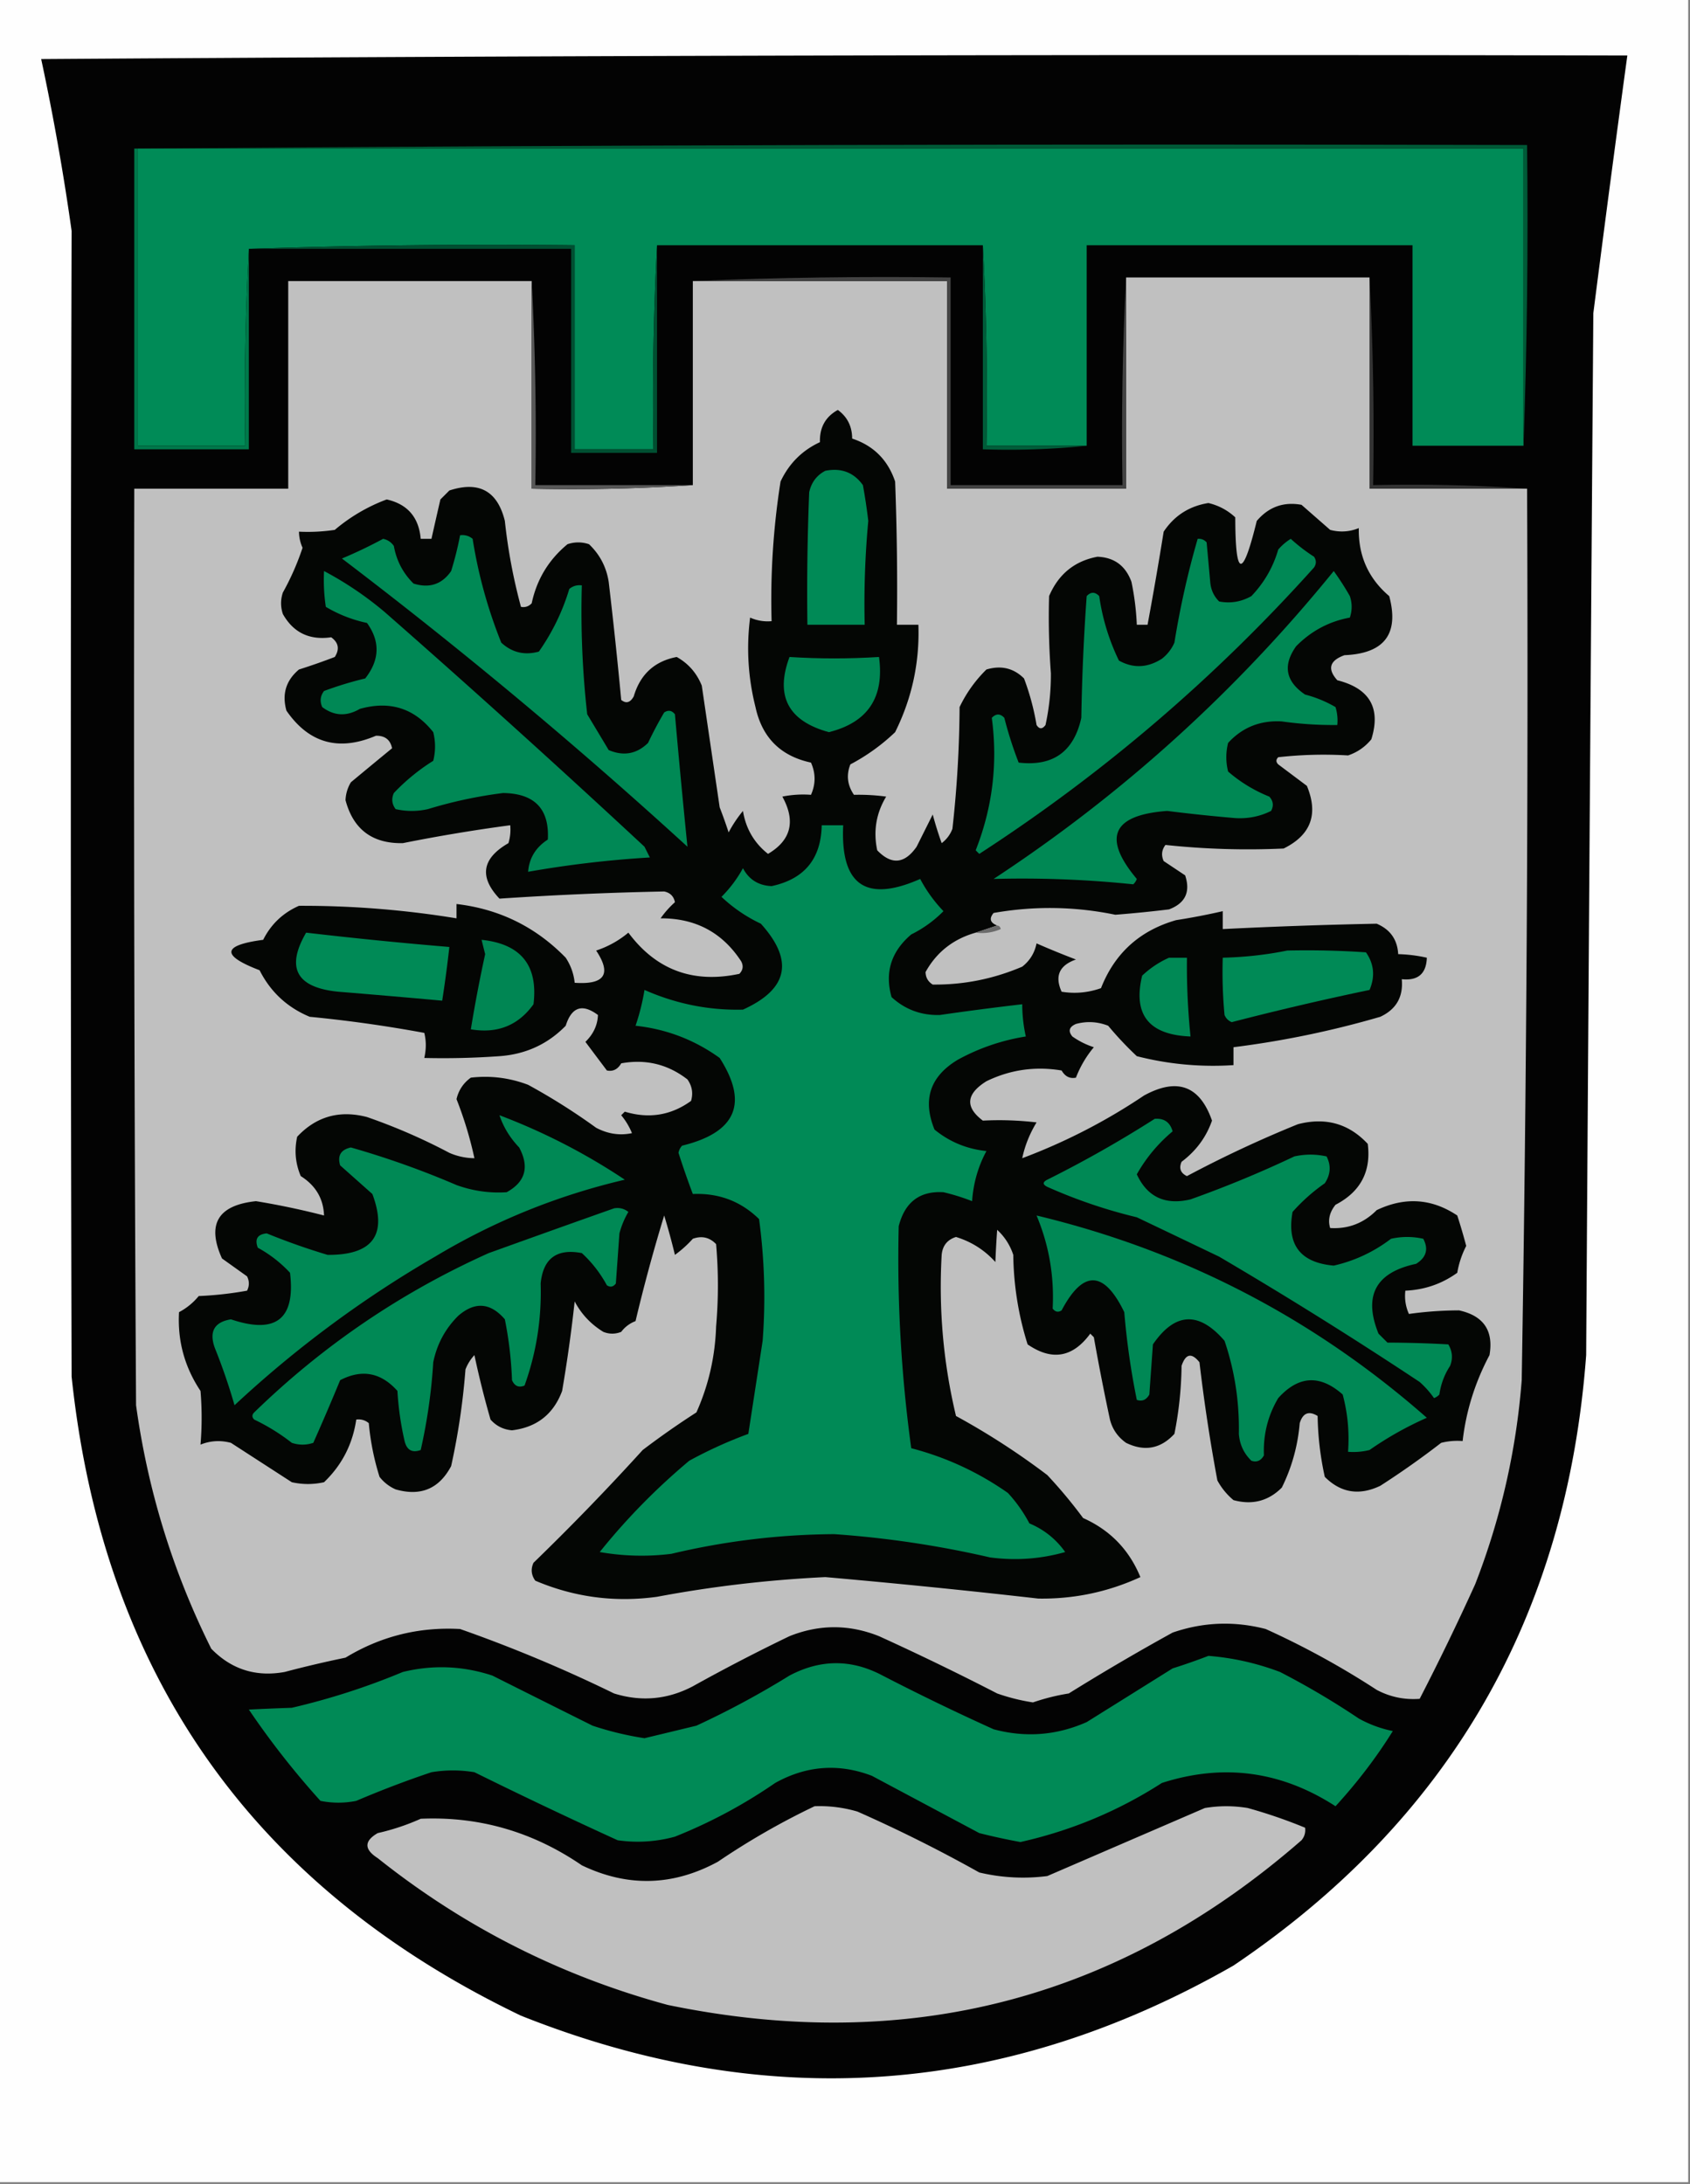 <svg xmlns="http://www.w3.org/2000/svg" width="472" height="610" style="shape-rendering:geometricPrecision;text-rendering:geometricPrecision;image-rendering:optimizeQuality;fill-rule:evenodd;clip-rule:evenodd"><rect width="100%" height="100%" fill="#808080" stroke="none"/><path style="opacity:1" fill="#fefefe" d="M-.5-.5h472v610H-.5V-.5z"/><path style="opacity:1" fill="#030303" d="M11.5 16.5c147.499-1 295.166-1.333 443-1a8125.737 8125.737 0 0 0-9.5 72c-.715 97-1.382 194-2 291-5.411 73.025-38.244 129.859-98.5 170.5-64.089 36.649-130.423 41.316-199 14C70.59 527.042 28.757 467.542 20 384.5a57328.518 57328.518 0 0 1 0-320 680.946 680.946 0 0 0-8.5-48z"/><path style="opacity:1" fill="#008b57" d="M38.5 41.5h387v83h-31v-56h-91v56h-28a784.675 784.675 0 0 0-1-56h-91a813 813 0 0 0-1 57h-22v-57c-30.505-.332-60.838.002-91 1a756.854 756.854 0 0 0-1 55h-30v-83z"/><path style="opacity:1" fill="#005a37" d="M37.5 41.5c129.499-1 259.166-1.333 389-1 .331 28.172-.002 56.172-1 84v-83h-388z"/><path style="opacity:1" fill="#00784a" d="M37.5 41.5h1v83h30c-.33-18.508.003-36.84 1-55v56h-32v-84z"/><path style="opacity:1" fill="#005c39" d="M274.5 68.5a784.675 784.675 0 0 1 1 56h28c-9.486.994-19.152 1.327-29 1v-57z"/><path style="opacity:1" fill="#004f31" d="M69.5 69.5a2070.806 2070.806 0 0 1 91-1v57h22a813 813 0 0 1 1-57v58h-24v-57h-90z"/><path style="opacity:1" fill="silver" d="M314.5 77.5h68v59h44a11891.65 11891.65 0 0 1-1.5 249 199.037 199.037 0 0 1-13 57 712.572 712.572 0 0 1-15.5 32c-4.247.322-8.247-.511-12-2.5a232.597 232.597 0 0 0-31-17c-8.804-2.279-17.47-1.945-26 1a636.8 636.8 0 0 0-29 17 59.593 59.593 0 0 0-10 2.5 54.915 54.915 0 0 1-10-2.5 753.48 753.48 0 0 0-33-16c-8.345-3.332-16.679-3.332-25 0a514.682 514.682 0 0 0-27 14c-7.057 3.706-14.39 4.372-22 2a400.854 400.854 0 0 0-43-18c-11.514-.632-22.181 2.035-32 8a314.303 314.303 0 0 0-17 4c-8.03 1.453-14.864-.713-20.5-6.5-10.704-21.473-17.704-44.14-21-68-.5-85.333-.667-170.666-.5-256h43v-58h68v58a507.055 507.055 0 0 0 45-1v-57h71v58h50v-59z"/><path style="opacity:1" fill="#040604" d="m278.5 258.5-6 2c-6.258 1.778-10.925 5.445-14 11 .029 1.529.696 2.696 2 3.5 8.636.093 16.969-1.573 25-5 2.128-1.667 3.461-3.834 4-6.5 3.672 1.61 7.338 3.11 11 4.5-4.647 1.634-5.98 4.634-4 9 3.736.61 7.403.277 11-1 3.834-9.763 10.834-16.096 21-19a182.47 182.47 0 0 0 13-2.5v5a1418.881 1418.881 0 0 1 43-1.5c3.776 1.605 5.776 4.438 6 8.5 2.706.075 5.373.408 8 1-.15 4.48-2.483 6.48-7 6 .457 4.921-1.543 8.421-6 10.5a263.345 263.345 0 0 1-41 8.5v5c-9.163.593-18.163-.24-27-2.5a96.005 96.005 0 0 1-8-8.5c-2.946-1.155-5.946-1.321-9-.5-1.905.826-2.239 1.993-1 3.5a22.136 22.136 0 0 0 6 3 29.935 29.935 0 0 0-5 8.5c-1.701.345-3.034-.322-4-2-7.35-1.231-14.35-.231-21 3-5.688 3.554-6.021 7.221-1 11a88.631 88.631 0 0 1 15 .5c-1.934 3.186-3.268 6.519-4 10a164.017 164.017 0 0 0 34-17.5c9.273-5.088 15.607-2.754 19 7-1.62 4.636-4.454 8.469-8.5 11.5-.783 1.819-.283 3.152 1.5 4a326.434 326.434 0 0 1 31-14.5c7.72-2.004 14.22-.17 19.5 5.5.978 7.708-2.022 13.374-9 17-1.675 2.091-2.175 4.258-1.5 6.5 5.046.311 9.379-1.355 13-5 7.878-3.76 15.378-3.26 22.5 1.5a162.154 162.154 0 0 1 2.5 8.5 25.807 25.807 0 0 0-2.5 7.5c-4.299 3.098-9.133 4.765-14.5 5-.256 2.292.077 4.459 1 6.5 4.622-.652 9.289-.985 14-1 6.853 1.508 9.686 5.675 8.5 12.5-4.046 7.63-6.546 15.63-7.5 24a18.453 18.453 0 0 0-6 .5 238.932 238.932 0 0 1-17 12c-5.872 2.808-11.038 1.974-15.5-2.5a84.188 84.188 0 0 1-2-17c-2.454-1.513-4.121-.846-5 2-.539 6.347-2.205 12.347-5 18-3.743 3.759-8.243 4.926-13.5 3.5a18.778 18.778 0 0 1-4.5-5.5 492.645 492.645 0 0 1-5-33c-2.19-2.749-3.857-2.415-5 1a102.954 102.954 0 0 1-2 19c-3.854 4.171-8.354 5.004-13.5 2.5-2.31-1.637-3.81-3.804-4.5-6.5a651.4 651.4 0 0 1-4.5-23l-1-1c-4.878 6.672-10.711 7.672-17.5 3a86.365 86.365 0 0 1-4-25c-.912-2.739-2.412-5.072-4.5-7-.21 2.886-.377 5.886-.5 9-3.006-3.338-6.673-5.672-11-7-2.425.761-3.758 2.428-4 5-.861 15.248.472 30.248 4 45a204.066 204.066 0 0 1 25.5 16.5 134.925 134.925 0 0 1 10 12c7.53 3.363 12.863 8.863 16 16.5-9.022 4.151-18.522 6.151-28.5 6a2313.462 2313.462 0 0 0-59.5-6c-15.903.767-31.57 2.6-47 5.5-11.799 1.62-23.133.12-34-4.5-1.131-1.574-1.298-3.241-.5-5a683.376 683.376 0 0 0 30.5-31.5 233.986 233.986 0 0 1 15-10.5c3.393-7.579 5.227-15.579 5.5-24 .667-7.667.667-15.333 0-23-1.808-1.896-3.975-2.396-6.5-1.5a31.84 31.84 0 0 1-5 4.5 196.026 196.026 0 0 0-3-11 480.216 480.216 0 0 0-8 29.5 8.905 8.905 0 0 0-4 3c-1.667.667-3.333.667-5 0-3.468-2.124-6.135-4.957-8-8.5a411.514 411.514 0 0 1-3.5 25c-2.423 6.504-7.09 10.171-14 11-2.406-.203-4.406-1.203-6-3a260.902 260.902 0 0 1-4.5-18 12.403 12.403 0 0 0-2.5 4 193.716 193.716 0 0 1-4 27c-3.362 6.342-8.528 8.508-15.5 6.5a11.532 11.532 0 0 1-4.5-3.5 71.076 71.076 0 0 1-3-15c-1.011-.837-2.178-1.17-3.5-1-1.013 6.886-4.013 12.72-9 17.5-3 .667-6 .667-9 0l-17-11c-2.93-.777-5.763-.61-8.5.5a89.911 89.911 0 0 0 0-15c-4.45-6.679-6.45-14.012-6-22a17.843 17.843 0 0 0 5.5-4.5 99.119 99.119 0 0 0 13.5-1.5c.667-1.333.667-2.667 0-4l-7-5c-4.317-9.551-1.15-14.885 9.5-16a214.95 214.95 0 0 1 19 4c-.172-4.709-2.339-8.375-6.5-11-1.504-3.539-1.837-7.205-1-11 5.319-5.667 11.819-7.501 19.5-5.5a163.987 163.987 0 0 1 23 10 17.758 17.758 0 0 0 7 1.5 106.124 106.124 0 0 0-5-16.5c.583-2.499 1.916-4.499 4-6 5.474-.634 10.807.032 16 2a176.797 176.797 0 0 1 19 12c3.272 1.723 6.606 2.223 10 1.5a18.924 18.924 0 0 0-3-5l1-1c6.737 2.041 12.904 1.041 18.5-3 .635-2.135.301-4.135-1-6-5.46-4.24-11.627-5.74-18.5-4.5-.966 1.678-2.299 2.345-4 2a3401.34 3401.34 0 0 1-6-8c2.226-2.162 3.392-4.662 3.5-7.5-4.359-3.258-7.359-2.258-9 3-5.016 5.143-11.183 7.977-18.5 8.5-6.992.5-13.992.666-21 .5.557-2.449.557-4.782 0-7a372.534 372.534 0 0 0-32-4.5c-6.275-2.609-10.942-6.942-14-13-10.822-4.143-10.488-6.977 1-8.5 2.195-4.362 5.528-7.528 10-9.5a266.509 266.509 0 0 1 44 3.5v-4c11.961 1.397 22.128 6.397 30.5 15 1.411 2.15 2.245 4.484 2.5 7 8.374.585 10.374-2.415 6-9a27.347 27.347 0 0 0 9-5c7.763 10.425 18.096 14.258 31 11.5 1.017-1.049 1.184-2.216.5-3.5-5.255-8.046-12.755-12.046-22.5-12a25.936 25.936 0 0 1 4-4.5c-.32-1.653-1.32-2.653-3-3a977.703 977.703 0 0 0-46 2c-5.74-6.064-4.907-11.231 2.5-15.5a12.93 12.93 0 0 0 .5-5 472.783 472.783 0 0 0-30 5c-8.499.163-13.832-3.837-16-12a10.413 10.413 0 0 1 1.5-5c3.894-3.24 7.727-6.407 11.5-9.5-.477-2.371-1.977-3.537-4.5-3.5-10.385 4.428-18.719 2.094-25-7-1.297-4.617-.13-8.45 3.5-11.5a177.525 177.525 0 0 0 10-3.5c1.393-2.174 1.06-4.007-1-5.5-6.064.87-10.564-1.296-13.5-6.5-.667-2-.667-4 0-6a72.596 72.596 0 0 0 5.5-12.5c-.648-1.44-.98-2.94-1-4.5 3.35.165 6.683-.002 10-.5a48.691 48.691 0 0 1 14.5-8.5c5.811 1.315 8.977 4.981 9.5 11h3c.815-3.644 1.648-7.311 2.5-11l2.5-2.5c8.274-2.711 13.441.123 15.5 8.5a154.529 154.529 0 0 0 4.5 24c1.175.219 2.175-.114 3-1 1.418-6.672 4.752-12.172 10-16.5 2-.667 4-.667 6 0 3.015 2.863 4.849 6.363 5.5 10.5a1385.433 1385.433 0 0 1 3.5 33c1.368 1.094 2.535.76 3.5-1 1.816-6.153 5.816-9.82 12-11 3.251 1.817 5.585 4.484 7 8l5 34a135.16 135.16 0 0 1 2.5 7 35.377 35.377 0 0 1 4-6c.803 4.946 3.136 8.946 7 12 6.446-3.812 7.78-9.146 4-16a29.232 29.232 0 0 1 8-.5c1.333-3 1.333-6 0-9-8.491-1.824-13.658-6.991-15.5-15.5-2.077-8.27-2.577-16.603-1.5-25a11.988 11.988 0 0 0 6 1 212.053 212.053 0 0 1 2.5-39c2.359-5.025 6.025-8.692 11-11-.121-4.099 1.545-7.099 5-9 2.654 1.938 3.987 4.604 4 8 5.974 1.974 9.974 5.974 12 12 .5 13.329.667 26.663.5 40h6c.359 10.561-1.807 20.561-6.5 30a55.492 55.492 0 0 1-12.5 9c-1.175 2.971-.842 5.804 1 8.5a57.348 57.348 0 0 1 9 .5c-2.8 4.647-3.633 9.647-2.5 15 3.979 4.144 7.645 3.81 11-1l4.5-9a102.505 102.505 0 0 0 2.5 8 8.905 8.905 0 0 0 3-4 320.493 320.493 0 0 0 2-34 36.986 36.986 0 0 1 7.5-10.5c4.091-1.227 7.591-.394 10.5 2.5a69.078 69.078 0 0 1 3.5 13c.774 1.211 1.607 1.211 2.5 0a65.656 65.656 0 0 0 1.5-14.5 211.18 211.18 0 0 1-.5-21.5c2.616-6.128 7.116-9.794 13.5-11 4.688.179 7.855 2.513 9.5 7a74.058 74.058 0 0 1 1.5 12h3a1061.37 1061.37 0 0 0 4.5-26c2.986-4.482 7.153-7.148 12.5-8 2.86.68 5.36 2.013 7.5 4 .023 16.952 2.023 17.285 6 1 3.328-3.917 7.495-5.417 12.5-4.5l8 7c2.73.728 5.397.562 8-.5-.151 7.729 2.682 14.062 8.5 19 2.819 10.537-1.348 16.037-12.5 16.5-4.174 1.508-4.841 3.841-2 7 9.054 2.287 12.221 7.787 9.5 16.5-1.731 2.117-3.898 3.617-6.5 4.5a113.653 113.653 0 0 0-19.5.5c-.667.667-.667 1.333 0 2l8 6c3.285 7.92 1.119 13.753-6.5 17.5a216.617 216.617 0 0 1-33-1c-1.054 1.388-1.22 2.888-.5 4.5l6 4c1.538 4.62.038 7.787-4.5 9.5a342.65 342.65 0 0 1-15 1.5c-11.304-2.332-22.637-2.498-34-.5-1.3 1.579-.966 2.745 1 3.5z"/><path style="opacity:1" fill="#008a56" d="M230.5 131.5c4.454-.883 7.954.45 10.5 4a156.13 156.13 0 0 1 1.5 10 251.054 251.054 0 0 0-1 29h-16c-.167-12.338 0-24.671.5-37 .599-2.754 2.099-4.754 4.5-6z"/><path style="opacity:1" fill="#585858" d="M148.5 78.5a813 813 0 0 1 1 57h44a507.055 507.055 0 0 1-45 1v-58z"/><path style="opacity:1" fill="#434343" d="M193.5 78.5c23.828-.998 47.828-1.33 72-1v58h48c-.33-19.507.003-38.84 1-58v59h-50v-58h-71z"/><path style="opacity:1" fill="#343434" d="M382.5 77.5a841.826 841.826 0 0 1 1 58c14.51-.329 28.843.004 43 1h-44v-59z"/><path style="opacity:1" fill="#085" d="M334.5 150.5c.996-.086 1.829.248 2.5 1l1 11c.163 2.176.996 4.009 2.5 5.5 3.156.603 6.156.103 9-1.5 3.564-3.728 6.064-8.061 7.5-13a14.972 14.972 0 0 1 3.5-3 47.05 47.05 0 0 0 6.5 5c.667 1 .667 2 0 3-27.679 30.854-58.846 57.521-93.5 80l-1-1c4.702-11.951 6.202-24.284 4.5-37 1.183-1.231 2.349-1.231 3.5 0a107.29 107.29 0 0 0 4 12.5c9.585 1.122 15.418-3.045 17.5-12.5a615.44 615.44 0 0 1 1.5-34c1.151-1.231 2.317-1.231 3.5 0a61.041 61.041 0 0 0 5.5 18c3.978 2.225 7.978 2.058 12-.5a11.532 11.532 0 0 0 3.5-4.5c1.604-9.943 3.77-19.609 6.5-29z"/><path style="opacity:1" fill="#008955" d="M128.5 149.5c1.322-.17 2.489.163 3.5 1a133.52 133.52 0 0 0 8 29c2.995 2.765 6.495 3.598 10.5 2.5a60.876 60.876 0 0 0 8.5-17.5c1.011-.837 2.178-1.17 3.5-1a258.191 258.191 0 0 0 1.5 36l6 10c4.163 1.774 7.83 1.107 11-2a103.382 103.382 0 0 1 4.5-8.5c1.135-.749 2.135-.583 3 .5a2830.475 2830.475 0 0 0 3.5 37A1387.242 1387.242 0 0 0 95.5 156a128.54 128.54 0 0 0 11.5-5.5c1.261.259 2.261.926 3 2 .729 4.102 2.562 7.602 5.5 10.5 4.442 1.378 7.942.212 10.5-3.5a90.942 90.942 0 0 0 2.5-10z"/><path style="opacity:1" fill="#085" d="M90.5 159.5a95.323 95.323 0 0 1 17 11.5 3354.882 3354.882 0 0 1 72.5 65.5l1.5 3a297.347 297.347 0 0 0-34 4c.297-3.826 2.13-6.826 5.5-9 .475-8.555-3.692-12.889-12.5-13a125.096 125.096 0 0 0-21 4.5c-3 .667-6 .667-9 0-1.054-1.388-1.22-2.888-.5-4.5a56.089 56.089 0 0 1 11-9 16.242 16.242 0 0 0 0-8c-5.272-6.685-12.106-8.852-20.5-6.5-3.692 2.159-7.192 1.993-10.5-.5-.72-1.612-.554-3.112.5-4.5 3.786-1.404 7.62-2.57 11.5-3.5 4.051-5.168 4.217-10.335.5-15.5-4.12-.883-7.953-2.383-11.5-4.5a50.442 50.442 0 0 1-.5-10z"/><path style="opacity:1" fill="#008854" d="M372.5 159.5a74.796 74.796 0 0 1 4.5 7c.667 2 .667 4 0 6-5.782 1.059-10.782 3.726-15 8-3.786 5.32-2.952 9.82 2.5 13.5a33.27 33.27 0 0 1 8.5 3.5 12.93 12.93 0 0 1 .5 5c-5.19.059-10.357-.275-15.5-1-6.013-.343-11.013 1.657-15 6a16.242 16.242 0 0 0 0 8 40.422 40.422 0 0 0 11.5 7c1.114 1.223 1.281 2.556.5 4-3.098 1.547-6.431 2.214-10 2a463.362 463.362 0 0 1-19-2c-15.357 1.126-18.19 7.46-8.5 19a3.647 3.647 0 0 1-1 1.5 299.825 299.825 0 0 0-39-1.5c35.973-23.627 67.64-52.293 95-86z"/><path style="opacity:1" fill="#008754" d="M220.5 183.5c8.293.53 16.626.53 25 0 1.537 11.285-3.13 18.285-14 21-11.39-3.117-15.057-10.117-11-21z"/><path style="opacity:1" fill="#008a56" d="M229.5 230.5h6c-.815 16.701 6.351 21.701 21.5 15 1.714 3.256 3.881 6.256 6.5 9a33.576 33.576 0 0 1-9 6.5c-5.611 4.774-7.444 10.607-5.5 17.5 3.793 3.476 8.293 5.143 13.5 5a811.989 811.989 0 0 1 23-3 41.73 41.73 0 0 0 1 9 58.374 58.374 0 0 0-19 6.5c-7.738 4.643-9.905 11.143-6.5 19.5 4.185 3.429 9.018 5.429 14.5 6-2.327 4.323-3.661 8.99-4 14a57.829 57.829 0 0 0-8-2.5c-6.629-.401-10.795 2.766-12.5 9.5a388.283 388.283 0 0 0 3.5 62c9.738 2.535 18.738 6.702 27 12.5a39.986 39.986 0 0 1 6 8.5c4.092 1.713 7.426 4.38 10 8-6.871 1.95-13.871 2.45-21 1.5a280.46 280.46 0 0 0-43.5-6.5 201.77 201.77 0 0 0-45.5 5.5 67.229 67.229 0 0 1-20-.5c7.427-9.262 15.761-17.762 25-25.5a121.776 121.776 0 0 1 16.5-7.5l4-26c.856-11.377.522-22.71-1-34-5.088-4.977-11.254-7.31-18.5-7a234.57 234.57 0 0 1-4-11.5 3.943 3.943 0 0 1 1-2c15.102-3.692 18.602-11.859 10.5-24.5-7.024-5.064-14.857-8.064-23.5-9a60.826 60.826 0 0 0 2.5-10c8.851 3.904 18.018 5.737 27.5 5.5 12.631-5.711 14.297-13.711 5-24a42.124 42.124 0 0 1-11-7.5 35.061 35.061 0 0 0 6-8c1.671 3.173 4.337 4.84 8 5 9.147-1.955 13.814-7.622 14-17z"/><path style="opacity:1" fill="#6a6a6a" d="M278.5 258.5c.543.06.876.393 1 1a13.116 13.116 0 0 1-7 1l6-2z"/><path style="opacity:1" fill="#008a56" d="M85.5 260.5a1230.486 1230.486 0 0 0 40 4 348.078 348.078 0 0 1-2 15 3045.76 3045.76 0 0 0-29-2.5c-11.724-1.156-14.724-6.656-9-16.5z"/><path style="opacity:1" fill="#008653" d="M134.5 262.5c10.994 1.151 15.827 7.151 14.5 18-4.251 5.924-10.084 8.258-17.5 7a405.866 405.866 0 0 1 4-21 343.58 343.58 0 0 1-1-4z"/><path style="opacity:1" fill="#008a56" d="M359.5 265.5c7.341-.166 14.674 0 22 .5 2.257 3.238 2.59 6.738 1 10.5a826.397 826.397 0 0 0-38.5 9c-.945-.405-1.612-1.072-2-2a128.507 128.507 0 0 1-.5-16c6.199-.152 12.199-.818 18-2z"/><path style="opacity:1" fill="#008955" d="M326.5 267.5h5a194.614 194.614 0 0 0 1 22c-11.641-.44-16.141-6.106-13.5-17 2.273-2.128 4.773-3.795 7.5-5zM139.5 311.5a173.617 173.617 0 0 1 35 18c-18.801 4.402-36.468 11.568-53 21.5a310.268 310.268 0 0 0-56 41.5 163.606 163.606 0 0 0-5.5-16c-1.65-4.568-.15-7.234 4.5-8 12.563 4.254 18.063-.08 16.5-13a35.251 35.251 0 0 0-9-7c-.915-2.42-.082-3.753 2.5-4a185.829 185.829 0 0 0 17 6c12.595.08 16.762-5.587 12.5-17l-9-8c-.802-2.729.198-4.395 3-5a244.236 244.236 0 0 1 29.5 10.5c4.565 1.645 9.231 2.312 14 2 5.241-2.877 6.407-7.044 3.5-12.5-2.572-2.697-4.405-5.697-5.5-9zM322.5 312.5c2.627-.207 4.293.96 5 3.5a43.144 43.144 0 0 0-10 12c2.936 6.344 7.936 8.677 15 7a311.807 311.807 0 0 0 29-12c3-.667 6-.667 9 0 1.297 2.545 1.131 5.045-.5 7.5a51.057 51.057 0 0 0-9 8c-1.666 9.171 2.167 14.171 11.5 15 5.847-1.333 11.18-3.833 16-7.5 3-.667 6-.667 9 0 1.528 2.881.862 5.214-2 7-11.28 2.396-14.78 8.896-10.5 19.5l2.5 2.5c5.724.021 11.391.187 17 .5 1.141 1.921 1.308 3.921.5 6-1.583 2.411-2.583 5.078-3 8a3.647 3.647 0 0 1-1.5 1 25.513 25.513 0 0 0-4-4.5 1219.125 1219.125 0 0 0-56-35 12330.17 12330.17 0 0 0-23-11c-8.6-2.066-16.934-4.9-25-8.5-1.333-.667-1.333-1.333 0-2a326.402 326.402 0 0 0 30-17z"/><path style="opacity:1" fill="#008955" d="M171.5 337.5c1.478-.262 2.811.071 4 1a23.663 23.663 0 0 0-2.5 6l-1 14c-.718.951-1.551 1.117-2.5.5-1.873-3.44-4.206-6.44-7-9-6.984-1.343-10.817 1.49-11.5 8.5.296 9.831-1.204 19.331-4.5 28.5-1.608.658-2.775.158-3.5-1.5a106.022 106.022 0 0 0-2-17c-4.023-4.679-8.357-5.012-13-1-3.634 3.6-5.967 7.933-7 13a153.538 153.538 0 0 1-3.5 24.5c-2.388.865-3.888.032-4.5-2.5a83.717 83.717 0 0 1-2-14c-4.596-5.156-9.93-6.156-16-3a674.693 674.693 0 0 1-7.5 17.5c-2 .667-4 .667-6 0a56.398 56.398 0 0 0-10.5-6.5c-.667-.667-.667-1.333 0-2 19.217-18.691 41.05-33.525 65.5-44.5a6438.716 6438.716 0 0 1 35-12.5z"/><path style="opacity:1" fill="#085" d="M289.5 339.5c41.041 9.853 77.374 28.686 109 56.5a94.305 94.305 0 0 0-16 9 18.453 18.453 0 0 1-6 .5c.397-5.459-.103-10.792-1.5-16-6.326-5.62-12.326-5.287-18 1-2.897 4.875-4.23 10.208-4 16-.837 1.507-2.004 2.007-3.5 1.5-2.104-2.042-3.271-4.542-3.5-7.5.164-8.991-1.169-17.658-4-26-7.163-8.318-13.83-7.985-20 1l-1 14c-.837 1.507-2.004 2.007-3.5 1.5a209.137 209.137 0 0 1-3.5-24.5c-5.665-11.683-11.498-11.85-17.5-.5-.949.617-1.782.451-2.5-.5.464-9.084-1.036-17.751-4.5-26z"/><path style="opacity:1" fill="#008a56" d="M337.5 462.5c6.832.54 13.498 2.04 20 4.5a220.952 220.952 0 0 1 22 13 32.995 32.995 0 0 0 9.5 3.5c-4.532 7.292-9.865 14.292-16 21-15.201-9.841-31.367-12.007-48.5-6.5-12.122 7.805-25.289 13.305-39.5 16.5a176.737 176.737 0 0 1-11.5-2.5 85073.39 85073.39 0 0 0-30-16c-9.26-3.528-18.26-2.862-27 2a141.638 141.638 0 0 1-28 15 39.081 39.081 0 0 1-16 1 1433.852 1433.852 0 0 1-40-19c-4-.667-8-.667-12 0-7.1 2.383-14.1 5.049-21 8a25.238 25.238 0 0 1-10 0 232.196 232.196 0 0 1-20-25.5c3.911-.192 7.911-.359 12-.5a194.278 194.278 0 0 0 31-10c8.408-2.05 16.741-1.717 25 1 9.298 4.66 18.631 9.327 28 14a87.383 87.383 0 0 0 14.5 3.5c4.807-1.156 9.641-2.322 14.5-3.5a242.963 242.963 0 0 0 26-14c8.695-4.598 17.362-4.598 26 0a661.144 661.144 0 0 0 31 15c8.912 2.391 17.579 1.725 26-2 8.033-5.013 16.033-10.013 24-15a171.94 171.94 0 0 0 10-3.5z"/><path style="opacity:1" fill="silver" d="M227.5 504.5a37.118 37.118 0 0 1 12 1.5 404.213 404.213 0 0 1 34 17 52.76 52.76 0 0 0 19 1c14.677-6.339 29.343-12.672 44-19 4-.667 8-.667 12 0a140.994 140.994 0 0 1 16 5.5c.17 1.322-.163 2.489-1 3.5-51.039 44.513-110.039 59.846-177 46-29.875-8.104-56.875-21.77-81-41-3.836-2.454-3.836-4.788 0-7a63.372 63.372 0 0 0 12-4c16.298-.714 31.298 3.619 45 13 12.799 6.142 25.466 5.808 38-1a206.284 206.284 0 0 1 27-15.5z"/></svg>